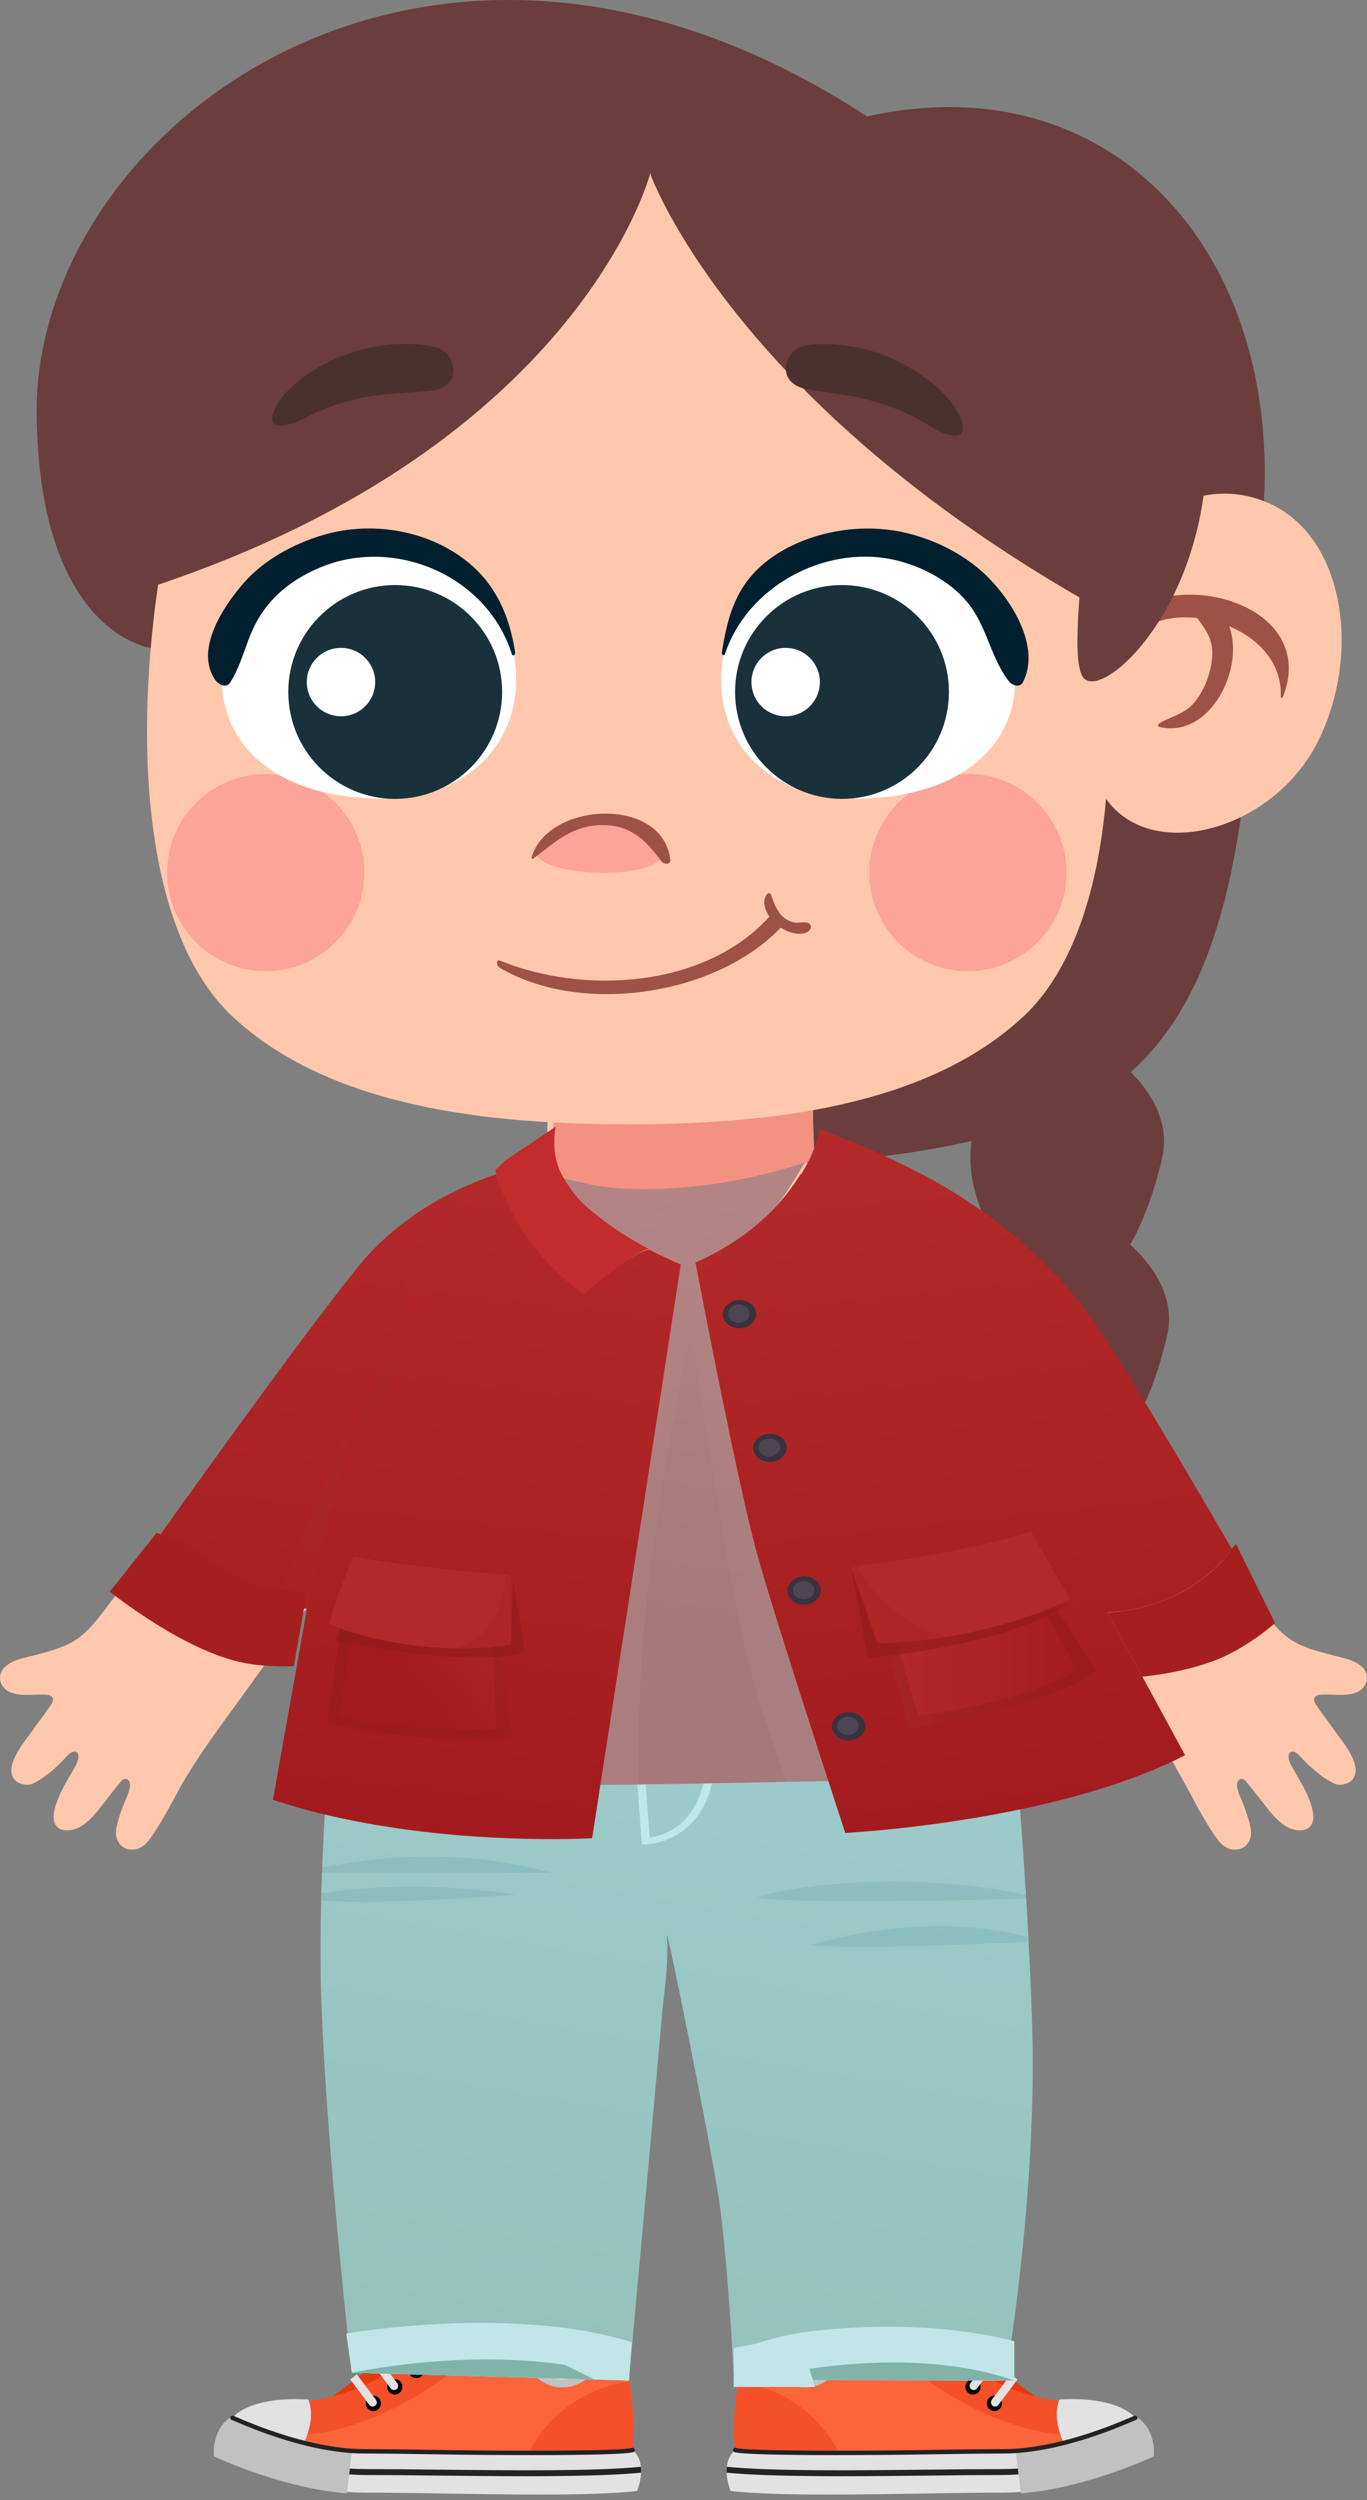<svg width="222" height="406" viewBox="0 0 222 406" fill="none" xmlns="http://www.w3.org/2000/svg">
<rect x="0" y="0" width="222" height="406" fill="#808080" stroke="none"/>
<path d="M171.443 391.38C171.443 391.38 154.763 381.439 143.166 363.464C139.616 366.697 140.211 372.689 141.394 374.604C142.578 376.518 168.845 393.536 168.845 393.536L171.443 391.38Z" fill="#E8390A"/>
<path d="M175.165 389.941C175.165 389.941 169.664 390.678 161.737 386.828C152.196 382.195 143.039 369.335 139.02 369.456C135 369.576 125.572 371.136 119.066 368.619C118.121 377.402 120.567 381.914 119.972 386.232C119.377 390.544 118.312 397.854 120.56 400.612C122.808 403.371 162.332 401.449 162.332 401.449L178.781 397.734L175.165 389.941Z" fill="#FC643A"/>
<path d="M139.02 369.456C143.039 369.335 152.196 382.195 161.737 386.828C169.671 390.678 175.165 389.941 175.165 389.941L176.91 393.71L173.644 395.451C173.644 395.451 162.834 395.611 149.651 385.864C144.282 381.901 138.035 376.331 133.585 369.837C135.787 369.69 137.697 369.496 139.02 369.456Z" fill="#F4502A"/>
<path d="M119.9 386.755C124.118 387.344 133.698 390.015 137.85 402.092C129.282 402.105 121.526 401.784 120.561 400.606C118.399 397.961 119.298 391.113 119.9 386.755Z" fill="#F4502A"/>
<path d="M184.362 392.652C184.362 392.652 181.923 389.111 172.065 389.673C170.617 393 173.024 398.249 174.28 398.41C177.281 397.372 184.362 392.652 184.362 392.652Z" fill="#E2E2E2"/>
<path d="M134.611 405.111C139.616 405.111 144.945 405.024 149.983 404.944C154.683 404.87 159.126 404.797 162.921 404.797C174.174 404.797 186.63 398.979 187.159 398.731C187.159 398.731 187.536 394.554 184.362 392.653C183.45 393.001 172.693 398.089 162.921 398.089C159.073 398.089 154.604 398.162 149.877 398.236C138.75 398.41 121.037 398.43 119.378 397.868C116.773 400.184 118.664 404.535 118.664 404.535C122.644 404.977 128.37 405.111 134.611 405.111Z" fill="#E2E2E2"/>
<path d="M118.009 401.556C117.995 401.242 118.009 400.92 118.042 400.599C125.414 401.342 139.126 401.195 151.251 401.061C155.509 401.014 159.522 400.974 162.921 400.974C173.34 400.974 185.439 395.324 185.558 395.27L185.955 396.14C185.829 396.201 173.552 401.938 162.921 401.938C159.529 401.938 155.516 401.978 151.265 402.025C146.398 402.078 141.275 402.132 136.409 402.132C129.149 402.125 122.458 401.998 118.009 401.556Z" fill="#232323"/>
<path d="M184.362 392.653C184.448 392.612 184.534 392.572 184.62 392.532C187.74 394.52 187.41 398.584 187.397 398.758L187.383 398.892L187.258 398.952C186.775 399.18 176.256 404.087 165.81 404.917C165.631 403.746 165.109 399.381 164.944 398.015C174.121 397.412 183.516 392.974 184.362 392.653Z" fill="#C1C1C1"/>
<path d="M135.76 398.704C140.93 398.704 146.233 398.658 149.882 398.597C154.596 398.524 159.052 398.45 162.92 398.45C166.986 398.45 173.935 397.54 183.978 393.201C184.229 393.094 184.401 393.021 184.48 392.987C184.665 392.92 184.758 392.713 184.685 392.525C184.619 392.338 184.414 392.244 184.229 392.318C184.143 392.351 183.958 392.432 183.693 392.545C173.763 396.837 166.913 397.734 162.913 397.734C159.046 397.734 154.583 397.807 149.869 397.881C138.114 398.068 121.016 398.048 119.489 397.533C119.304 397.473 119.106 397.573 119.04 397.76C118.98 397.948 119.079 398.149 119.264 398.216C120.388 398.591 127.932 398.704 135.76 398.704Z" fill="#232323"/>
<path d="M160.5 389.539C160.09 390.088 160.196 390.878 160.738 391.3C161.287 391.722 162.061 391.608 162.477 391.059C162.894 390.51 162.781 389.72 162.239 389.298C161.69 388.877 160.91 388.984 160.5 389.539Z" fill="black"/>
<path d="M157.017 386.862C156.6 387.411 156.713 388.201 157.255 388.622C157.803 389.044 158.577 388.93 158.994 388.381C159.403 387.826 159.298 387.043 158.756 386.621C158.207 386.206 157.433 386.313 157.017 386.862Z" fill="black"/>
<path d="M153.533 384.191C153.116 384.746 153.229 385.529 153.771 385.951C154.32 386.373 155.093 386.259 155.51 385.71C155.92 385.155 155.814 384.371 155.272 383.95C154.723 383.528 153.949 383.642 153.533 384.191Z" fill="black"/>
<path d="M150.047 381.513C149.631 382.068 149.743 382.852 150.286 383.273C150.834 383.695 151.608 383.581 152.024 383.032C152.434 382.477 152.328 381.693 151.786 381.272C151.244 380.857 150.464 380.964 150.047 381.513Z" fill="black"/>
<path d="M146.571 378.842C146.154 379.391 146.266 380.181 146.809 380.602C147.357 381.024 148.131 380.917 148.547 380.361C148.964 379.812 148.852 379.022 148.309 378.601C147.761 378.179 146.98 378.293 146.571 378.842Z" fill="black"/>
<path d="M143.086 376.17C142.676 376.726 142.782 377.509 143.324 377.931C143.873 378.353 144.646 378.239 145.063 377.69C145.48 377.141 145.367 376.351 144.825 375.929C144.276 375.508 143.503 375.615 143.086 376.17Z" fill="black"/>
<path d="M148.435 369.971C148.726 370.339 149.023 370.701 149.314 371.056L144.732 377.175C144.507 377.476 144.084 377.536 143.787 377.308C143.489 377.081 143.43 376.652 143.655 376.351L148.435 369.971Z" fill="#E2E2E2"/>
<path d="M151.337 373.426C151.641 373.774 151.952 374.115 152.256 374.457L148.216 379.852C147.991 380.154 147.568 380.214 147.271 379.986C146.973 379.759 146.914 379.33 147.139 379.029L151.337 373.426Z" fill="#E2E2E2"/>
<path d="M154.365 376.699C154.689 377.034 155.006 377.355 155.323 377.676L151.694 382.523C151.469 382.825 151.046 382.885 150.748 382.657C150.451 382.43 150.391 382.001 150.616 381.7L154.365 376.699Z" fill="#E2E2E2"/>
<path d="M157.52 379.819C157.857 380.134 158.187 380.448 158.518 380.75L155.186 385.202C154.961 385.503 154.538 385.563 154.24 385.335C153.943 385.108 153.883 384.679 154.108 384.378L157.52 379.819Z" fill="#E2E2E2"/>
<path d="M160.785 382.778C161.136 383.079 161.48 383.374 161.817 383.662L158.663 387.873C158.438 388.174 158.015 388.234 157.718 388C157.42 387.772 157.361 387.344 157.586 387.042L160.785 382.778Z" fill="#E2E2E2"/>
<path d="M164.163 385.59C164.527 385.877 164.884 386.159 165.228 386.426L162.14 390.55C161.915 390.852 161.492 390.912 161.195 390.684C160.897 390.457 160.838 390.028 161.062 389.727L164.163 385.59Z" fill="#E2E2E2"/>
<path d="M124.62 381.479C124.62 384.92 127.377 387.712 130.775 387.712C134.174 387.712 136.931 384.92 136.931 381.479C136.931 378.038 134.174 375.247 130.775 375.247C127.377 375.247 124.62 378.038 124.62 381.479Z" fill="#C1C1C1"/>
<path d="M125.882 381.479C125.882 384.217 128.071 386.433 130.775 386.433C133.472 386.433 135.667 384.217 135.667 381.479C135.667 378.741 133.479 376.525 130.775 376.525C128.077 376.525 125.882 378.741 125.882 381.479Z" fill="#E2E2E2"/>
<path d="M127.661 381.479C127.661 383.22 129.056 384.632 130.775 384.632C132.494 384.632 133.889 383.22 133.889 381.479C133.889 379.739 132.494 378.326 130.775 378.326C129.056 378.319 127.661 379.732 127.661 381.479Z" fill="#FC643A"/>
<g clip-path="url(#clip0_201_3065)">
<path d="M50.674 391.381C50.674 391.381 67.356 381.439 78.953 363.464C82.504 366.697 81.909 372.689 80.725 374.604C79.541 376.518 53.272 393.536 53.272 393.536L50.674 391.381Z" fill="#E8390A"/>
<path d="M46.952 389.941C46.952 389.941 52.453 390.678 60.38 386.828C69.921 382.195 79.079 369.335 83.099 369.456C87.119 369.576 96.548 371.136 103.054 368.619C103.999 377.402 101.553 381.914 102.148 386.232C102.743 390.544 103.808 397.854 101.56 400.612C99.312 403.371 59.785 401.449 59.785 401.449L43.335 397.734L46.952 389.941Z" fill="#FC643A"/>
<path d="M83.099 369.456C79.079 369.335 69.921 382.196 60.38 386.828C52.446 390.678 46.952 389.941 46.952 389.941L45.206 393.71L48.472 395.451C48.472 395.451 59.283 395.612 72.467 385.864C77.836 381.901 84.084 376.331 88.534 369.837C86.332 369.69 84.421 369.496 83.099 369.456Z" fill="#F4502A"/>
<path d="M102.221 386.755C98.002 387.344 88.422 390.015 84.269 402.092C92.839 402.105 100.594 401.784 101.56 400.606C103.722 397.961 102.823 391.113 102.221 386.755Z" fill="#F4502A"/>
<path d="M37.755 392.653C37.755 392.653 40.195 389.111 50.053 389.673C51.501 393.001 49.094 398.249 47.838 398.41C44.836 397.372 37.755 392.653 37.755 392.653Z" fill="#E2E2E2"/>
<path d="M87.509 405.111C82.504 405.111 77.175 405.024 72.137 404.944C67.436 404.87 62.992 404.797 59.197 404.797C47.944 404.797 35.487 398.979 34.958 398.731C34.958 398.731 34.581 394.554 37.755 392.653C38.667 393.001 49.425 398.089 59.197 398.089C63.045 398.089 67.515 398.162 72.242 398.236C83.37 398.41 101.084 398.43 102.743 397.868C105.348 400.184 103.457 404.535 103.457 404.535C99.477 404.977 93.751 405.111 87.509 405.111Z" fill="#E2E2E2"/>
<path d="M104.112 401.556C104.125 401.242 104.112 400.92 104.079 400.599C96.707 401.342 82.993 401.195 70.867 401.061C66.609 401.014 62.596 400.974 59.197 400.974C48.777 400.974 36.677 395.324 36.558 395.27L36.161 396.14C36.287 396.201 48.565 401.938 59.197 401.938C62.589 401.938 66.603 401.978 70.854 402.025C75.72 402.079 80.845 402.132 85.711 402.132C92.971 402.125 99.662 401.998 104.112 401.556Z" fill="#232323"/>
<path d="M37.755 392.653C37.669 392.612 37.583 392.572 37.497 392.532C34.376 394.52 34.706 398.584 34.72 398.758L34.733 398.892L34.858 398.952C35.341 399.18 45.861 404.087 56.308 404.917C56.486 403.745 57.008 399.381 57.174 398.015C47.996 397.412 38.601 392.974 37.755 392.653Z" fill="#C1C1C1"/>
<path d="M86.359 398.704C81.188 398.704 75.886 398.658 72.236 398.597C67.522 398.524 63.065 398.45 59.197 398.45C55.131 398.45 48.182 397.54 38.138 393.201C37.887 393.094 37.715 393.021 37.636 392.987C37.45 392.92 37.358 392.713 37.431 392.525C37.497 392.338 37.702 392.244 37.887 392.318C37.973 392.351 38.158 392.432 38.422 392.545C48.353 396.837 55.203 397.734 59.204 397.734C63.072 397.734 67.535 397.807 72.249 397.881C84.005 398.068 101.103 398.048 102.631 397.533C102.816 397.473 103.014 397.573 103.08 397.76C103.14 397.948 103.041 398.149 102.856 398.216C101.732 398.591 94.187 398.704 86.359 398.704Z" fill="#232323"/>
<path d="M61.617 389.54C62.027 390.088 61.921 390.878 61.379 391.3C60.83 391.722 60.057 391.608 59.64 391.059C59.224 390.51 59.336 389.72 59.878 389.299C60.427 388.877 61.207 388.984 61.617 389.54Z" fill="black"/>
<path d="M65.102 386.862C65.518 387.411 65.406 388.201 64.864 388.622C64.315 389.044 63.541 388.93 63.125 388.381C62.715 387.826 62.821 387.042 63.363 386.621C63.911 386.206 64.685 386.313 65.102 386.862Z" fill="black"/>
<path d="M68.586 384.19C69.002 384.746 68.89 385.529 68.348 385.951C67.799 386.373 67.025 386.259 66.609 385.71C66.199 385.155 66.305 384.371 66.847 383.949C67.396 383.528 68.169 383.642 68.586 384.19Z" fill="black"/>
<path d="M72.07 381.513C72.487 382.068 72.374 382.852 71.832 383.273C71.284 383.695 70.51 383.581 70.093 383.032C69.683 382.477 69.789 381.693 70.331 381.272C70.874 380.857 71.654 380.964 72.07 381.513Z" fill="black"/>
<path d="M75.548 378.841C75.965 379.39 75.852 380.18 75.31 380.602C74.761 381.024 73.988 380.917 73.571 380.361C73.155 379.812 73.267 379.022 73.809 378.6C74.358 378.179 75.138 378.293 75.548 378.841Z" fill="black"/>
<path d="M79.032 376.17C79.442 376.726 79.336 377.509 78.794 377.931C78.245 378.353 77.472 378.239 77.055 377.69C76.639 377.141 76.751 376.351 77.293 375.929C77.842 375.508 78.616 375.615 79.032 376.17Z" fill="black"/>
<path d="M73.684 369.971C73.393 370.339 73.096 370.701 72.805 371.056L77.387 377.175C77.612 377.476 78.035 377.536 78.332 377.308C78.63 377.081 78.689 376.652 78.465 376.351L73.684 369.971Z" fill="#E2E2E2"/>
<path d="M70.781 373.426C70.477 373.774 70.166 374.115 69.862 374.457L73.902 379.852C74.126 380.154 74.55 380.214 74.847 379.986C75.145 379.759 75.204 379.33 74.98 379.029L70.781 373.426Z" fill="#E2E2E2"/>
<path d="M67.753 376.699C67.429 377.034 67.112 377.355 66.794 377.677L70.424 382.524C70.649 382.825 71.072 382.885 71.37 382.657C71.667 382.43 71.727 382.001 71.502 381.7L67.753 376.699Z" fill="#E2E2E2"/>
<path d="M64.599 379.819C64.262 380.134 63.931 380.448 63.601 380.749L66.933 385.201C67.158 385.503 67.581 385.563 67.879 385.335C68.176 385.108 68.236 384.679 68.011 384.378L64.599 379.819Z" fill="#E2E2E2"/>
<path d="M61.333 382.778C60.982 383.079 60.639 383.374 60.301 383.662L63.455 387.873C63.68 388.174 64.103 388.234 64.401 388C64.698 387.772 64.758 387.344 64.533 387.042L61.333 382.778Z" fill="#E2E2E2"/>
<path d="M57.954 385.59C57.59 385.878 57.233 386.159 56.89 386.427L59.977 390.55C60.202 390.852 60.625 390.912 60.923 390.684C61.221 390.457 61.28 390.028 61.055 389.727L57.954 385.59Z" fill="#E2E2E2"/>
<path d="M97.5 381.479C97.5 384.92 94.743 387.712 91.345 387.712C87.946 387.712 85.189 384.92 85.189 381.479C85.189 378.038 87.946 375.247 91.345 375.247C94.743 375.247 97.5 378.038 97.5 381.479Z" fill="#C1C1C1"/>
<path d="M96.237 381.479C96.237 384.217 94.048 386.433 91.344 386.433C88.646 386.433 86.451 384.217 86.451 381.479C86.451 378.741 88.64 376.525 91.344 376.525C94.042 376.525 96.237 378.741 96.237 381.479Z" fill="#E2E2E2"/>
<path d="M94.458 381.479C94.458 383.22 93.063 384.632 91.344 384.632C89.625 384.632 88.23 383.22 88.23 381.479C88.23 379.739 89.625 378.326 91.344 378.326C93.063 378.319 94.458 379.732 94.458 381.479Z" fill="#FC643A"/>
</g>
<path d="M152.898 239.777C143.726 212.306 132.485 205.633 131.658 196.476C130.876 187.93 130.669 178.352 130.669 178.352H89.062C89.062 178.352 88.832 187.93 88.074 196.476C87.246 205.633 75.983 212.306 66.834 239.777C56.26 271.458 53.202 308.288 53.202 308.288C53.202 308.288 75.316 312.548 109.889 312.548C144.461 312.548 166.575 307.223 166.575 307.223C166.575 307.223 163.472 271.458 152.898 239.777Z" fill="#FFC8AC"/>
<path d="M24.466 105.215C24.466 105.215 6.327 102.97 5.957 67.292C5.448 21.018 69.422 -27.756 140.801 18.912C180.065 10.143 207.506 40.199 205.262 81.406C202.67 128.884 203.48 171.943 168.034 182.609C132.587 193.275 107.576 186.589 107.576 186.589L24.466 105.215Z" fill="#6C3D3D"/>
<path d="M91.379 200.332C84.693 197.417 69.792 199.546 48.761 223.122C42.699 229.925 36.775 236.82 30.991 243.83C26.664 249.083 22.407 254.381 18.265 259.772C16.738 261.762 15.304 263.867 13.383 265.51C11.232 267.361 8.409 268.055 5.748 268.772C4.059 269.212 1.977 269.513 0.704 270.809C-0.615 272.151 0.033 274.163 1.699 274.834C3.504 275.552 5.748 275.066 7.645 275.228C7.969 275.251 8.27 275.367 8.478 275.621C8.779 276.014 8.455 276.57 8.27 276.871C6.998 278.745 6.211 279.693 5.447 280.804C4.221 282.585 0.681 286.496 2.231 288.833C2.833 289.758 4.476 290.059 5.309 289.665C6.651 289.018 7.831 288.138 8.918 287.144C9.473 286.658 10.005 286.125 10.514 285.593C10.931 285.154 11.509 284.39 12.204 284.46C12.782 284.529 12.782 285.246 12.689 285.686C12.597 286.172 12.342 286.635 12.111 287.051C11.209 288.694 10.144 290.313 9.45 292.049C9.126 292.905 8.802 293.761 8.733 294.686C8.664 295.404 8.779 296.167 9.288 296.676C9.658 297.046 10.167 297.208 10.7 297.231C11.857 297.324 12.967 296.815 13.869 296.098C15.003 295.195 15.905 294.062 16.762 292.928C17.687 291.748 18.589 290.568 19.561 289.411C19.769 289.156 20.024 288.902 20.325 288.879C20.672 288.856 20.973 289.156 21.065 289.48C21.158 289.804 21.111 290.175 21.042 290.498C20.834 291.401 20.44 292.164 20.093 293.02C19.746 293.9 19.422 294.802 19.168 295.727C18.89 296.722 18.636 297.81 19.029 298.758C19.746 300.517 21.805 300.864 23.356 299.707C24.883 298.573 28.238 292.141 28.77 291.146C32.102 285.015 36.428 279.508 40.501 273.816C46.91 264.839 63.661 241.887 67.687 241.933C71.713 241.979 91.379 200.332 91.379 200.332Z" fill="#FFC8AC"/>
<path d="M131.871 200.332C138.557 197.417 152.185 199.546 173.217 223.122C179.279 229.925 185.202 236.82 190.986 243.83C195.313 249.083 199.57 254.381 203.712 259.772C205.239 261.762 206.673 263.867 208.594 265.51C210.746 267.361 213.568 268.055 216.252 268.772C217.918 269.212 220.024 269.513 221.296 270.809C222.615 272.151 221.967 274.163 220.301 274.834C218.497 275.552 216.252 275.066 214.355 275.228C214.031 275.251 213.73 275.367 213.522 275.621C213.221 276.014 213.545 276.57 213.73 276.871C215.003 278.745 215.79 279.693 216.553 280.804C217.779 282.585 221.319 286.496 219.769 288.833C219.168 289.758 217.525 290.059 216.692 289.665C215.373 289.018 214.17 288.138 213.082 287.144C212.527 286.658 211.995 286.125 211.486 285.593C211.07 285.154 210.491 284.39 209.797 284.46C209.219 284.529 209.219 285.246 209.311 285.686C209.404 286.172 209.658 286.635 209.889 287.051C210.792 288.694 211.856 290.313 212.55 292.049C212.874 292.905 213.175 293.761 213.268 294.686C213.337 295.404 213.221 296.167 212.712 296.676C212.342 297.046 211.833 297.208 211.301 297.231C210.144 297.324 209.033 296.815 208.131 296.098C206.997 295.195 206.118 294.062 205.239 292.928C204.313 291.748 203.411 290.568 202.439 289.411C202.231 289.156 202 288.902 201.676 288.879C201.329 288.856 201.028 289.156 200.935 289.48C200.843 289.804 200.889 290.175 200.958 290.498C201.167 291.401 201.583 292.164 201.907 293.02C202.254 293.9 202.578 294.802 202.833 295.727C203.11 296.722 203.365 297.81 202.971 298.758C202.254 300.517 200.195 300.864 198.645 299.707C197.118 298.573 193.763 292.141 193.231 291.146C189.899 285.015 186.359 278.907 182.31 273.215C171.505 258.083 157.391 247.162 151.537 241.979L131.871 200.332Z" fill="#FFC8AC"/>
<path d="M188.788 187.722C187.099 195.589 182.981 206.371 176.271 210.513C169.561 214.631 152.74 195.52 158.941 181.406C162.435 173.47 170.278 169.698 174.327 169.143C178.4 168.588 190.986 177.519 188.788 187.722Z" fill="#6C3D3D"/>
<path d="M189.597 216.575C187.908 224.441 183.789 235.246 177.08 239.365C170.37 243.483 153.549 224.372 159.75 210.258C163.243 202.322 171.087 198.551 175.136 197.995C179.208 197.44 191.795 206.371 189.597 216.575Z" fill="#6C3D3D"/>
<path d="M132.055 177.889H90.061C90.061 177.889 89.876 186.38 89.274 194.941C93.578 195.196 97.835 195.288 101.954 195.288C111.833 195.288 125.392 191.887 132.287 188.116C131.917 180.365 132.055 177.889 132.055 177.889Z" fill="#F49282"/>
<path d="M101.976 182.586C124.258 182.586 150.287 179.925 166.206 165.071C182.124 150.217 183.721 111.994 174.165 74.303C164.609 36.612 127.983 28.121 101.976 28.121C75.97 28.121 39.344 36.612 29.788 74.303C20.232 111.994 21.829 150.217 37.747 165.071C53.666 179.948 79.672 182.586 101.976 182.586Z" fill="#FFC8AC"/>
<path d="M27.15 141.702C27.15 132.864 34.323 125.691 43.161 125.691C52 125.691 59.172 132.864 59.172 141.702C59.172 150.541 52 157.713 43.161 157.713C34.323 157.736 27.15 150.564 27.15 141.702Z" fill="#FCA39A"/>
<path d="M141.17 141.702C141.17 132.864 148.343 125.691 157.181 125.691C166.02 125.691 173.193 132.864 173.193 141.702C173.193 150.541 166.02 157.713 157.181 157.713C148.343 157.736 141.17 150.564 141.17 141.702Z" fill="#FCA39A"/>
<path d="M105.585 28.19C105.585 28.19 118.635 65.094 177.658 98.366C177.658 98.366 189.759 65.002 167.061 44.109C144.364 23.193 105.585 28.19 105.585 28.19Z" fill="#6C3D3D"/>
<path d="M105.586 28.19C105.586 28.19 93.832 73.933 20.648 96.584C20.648 96.584 21.412 65.025 44.11 44.109C66.807 23.193 105.586 28.19 105.586 28.19Z" fill="#6C3D3D"/>
<path d="M98.135 133.164C92.305 132.956 87.053 136.658 87.076 138.393C87.168 142.443 107.784 143.252 107.575 138.393C107.46 135.663 103.133 133.326 98.135 133.164Z" fill="#FCA39A"/>
<path d="M86.544 139.481C90.199 136.751 92.86 134.021 97.858 133.997C102.439 133.974 104.892 136.45 107.414 139.874C107.853 140.453 108.964 140.476 108.848 139.573C107.575 129.231 89.019 130.18 86.335 139.203C86.312 139.296 86.382 139.597 86.544 139.481Z" fill="#9E5147"/>
<path d="M81.083 157.112C94.503 165.071 116.668 161.647 127.127 150.286C128.237 149.083 125.831 147.903 124.836 148.99C114.332 160.443 94.873 161.554 81.245 156.024C80.505 155.723 80.621 156.834 81.083 157.112Z" fill="#9E5147"/>
<path d="M124.651 145.126C123.355 146.468 124.697 148.852 125.762 149.846C126.988 151.003 129.14 152.068 130.852 151.489C131.43 151.281 132.055 150.587 131.43 150.008C130.921 149.569 129.695 149.939 129.047 149.823C126.641 149.314 125.947 147.325 125.206 145.312C125.114 145.057 124.859 144.941 124.651 145.126Z" fill="#9E5147"/>
<path d="M140.384 88.116C132.68 88.093 121.342 92.72 118.08 103.78C114.1 117.246 122.36 130.319 140.384 129.671C159.727 128.977 166.576 117.477 164.517 106.811C162.272 95.404 153.873 88.162 140.384 88.116Z" fill="white"/>
<path d="M117.756 106.163C121.343 95.312 133.744 88.602 144.781 90.823C149.246 91.725 154.059 94.178 157.02 97.718C160.329 101.651 160.792 106.765 163.892 110.698C164.378 111.323 165.674 111.693 166.113 110.814C169.006 105.168 164.494 97.811 160.468 93.761C156.28 89.527 149.987 86.681 144.087 86.01C138.071 85.316 131.384 86.658 126.248 89.921C120.07 93.854 118.288 99.014 117.224 106.001C117.201 106.395 117.594 106.626 117.756 106.163Z" fill="#002030"/>
<path d="M119.376 112.364C119.376 102.785 127.15 95.011 136.729 95.011C146.331 95.011 154.105 102.785 154.105 112.364C154.105 121.966 146.331 129.74 136.729 129.74C127.15 129.717 119.376 121.943 119.376 112.364Z" fill="#19313A"/>
<path d="M122.037 110.767C122.037 107.69 124.512 105.215 127.59 105.215C130.667 105.215 133.143 107.69 133.143 110.767C133.143 113.845 130.667 116.32 127.59 116.32C124.512 116.32 122.037 113.845 122.037 110.767Z" fill="white"/>
<path d="M60.537 88.116C68.241 88.093 79.579 92.72 82.841 103.78C86.821 117.246 78.561 130.319 60.537 129.671C41.194 128.977 34.345 117.477 36.404 106.811C38.649 95.404 47.048 88.162 60.537 88.116Z" fill="white"/>
<path d="M83.651 105.862C82.495 98.62 79.51 92.975 72.939 89.204C66.831 85.687 59.08 84.9 52.37 86.913C47.627 88.324 42.768 90.985 39.505 94.756C36.197 98.574 31.662 105.469 34.901 110.351C35.433 111.138 36.729 111.878 37.4 110.814C39.482 107.528 40.014 103.641 42.05 100.309C44.341 96.584 47.534 94.132 51.49 92.373C63.661 86.936 79.001 93.252 83.119 106.209C83.328 106.742 83.721 106.209 83.651 105.862Z" fill="#002030"/>
<path d="M81.546 112.364C81.546 102.785 73.772 95.011 64.17 95.011C54.591 95.011 46.817 102.785 46.817 112.364C46.817 121.966 54.591 129.74 64.17 129.74C73.772 129.717 81.546 121.943 81.546 112.364Z" fill="#19313A"/>
<path d="M60.93 110.767C60.93 107.69 58.454 105.215 55.377 105.215C52.3 105.215 49.824 107.69 49.824 110.767C49.824 113.845 52.3 116.32 55.377 116.32C58.454 116.32 60.93 113.845 60.93 110.767Z" fill="white"/>
<path d="M156.234 70.185C156.349 69.814 156.442 69.444 156.349 69.074C155.933 67.13 154.845 65.696 153.527 64.238C151.745 62.272 149.524 60.721 147.233 59.426C142.745 56.904 137.562 55.631 132.425 55.909C131.454 55.955 130.459 56.071 129.603 56.533C128.492 57.135 127.728 58.315 127.636 59.565C127.474 61.878 129.325 62.966 131.361 63.267C132.911 63.498 134.461 63.729 135.988 63.961C137.122 64.123 138.256 64.308 139.367 64.539C143.115 65.303 146.747 66.691 150.056 68.611C151.421 69.421 152.786 70.323 154.336 70.647C154.915 70.763 155.979 70.879 156.234 70.185Z" fill="#4B3030"/>
<path d="M44.294 68.496C44.202 68.125 44.156 67.755 44.271 67.362C44.85 65.465 46.03 64.1 47.464 62.758C49.385 60.93 51.721 59.541 54.105 58.431C58.778 56.279 64.031 55.4 69.144 56.071C70.116 56.187 71.088 56.395 71.897 56.904C72.962 57.575 73.633 58.824 73.633 60.074C73.633 62.41 71.689 63.336 69.63 63.498C68.08 63.614 66.506 63.729 64.956 63.845C63.822 63.938 62.666 64.007 61.532 64.146C57.737 64.609 54.012 65.719 50.541 67.385C49.107 68.079 47.696 68.866 46.122 69.074C45.567 69.167 44.503 69.213 44.294 68.496Z" fill="#4B3030"/>
<path d="M178.422 96.075C180.99 87.885 192.258 76.385 205.261 81.383C218.264 86.381 221.272 105.909 214.03 120.416C206.765 134.923 186.983 140.244 179.602 129.694L178.422 96.075Z" fill="#FFC8AC"/>
<path d="M177.682 106.302C177.52 106.788 178.191 107.829 178.746 107.459C181.199 105.839 182.957 103.502 185.502 102.045C188.279 100.471 191.333 100.032 194.41 100.356C195.845 102.345 197.14 103.873 196.84 106.927C196.585 109.564 195.451 112.503 193.623 114.446C192.189 115.973 190.014 116.436 188.256 117.477C188.117 117.547 187.978 117.986 188.209 118.033C196.585 120.069 202.184 108.431 199.616 101.698C204.336 103.687 208.246 107.644 207.992 113.174C207.992 113.428 208.246 113.382 208.339 113.197C215.211 95.844 183.119 89.736 177.682 106.302Z" fill="#9E5147"/>
<path d="M195.451 80.527C192.466 102.068 178.19 113.914 175.807 109.865C173.447 105.816 176.964 87.121 175.807 81.406L195.451 80.527Z" fill="#6C3D3D"/>
<path d="M165.371 371.465C165.371 371.511 165.371 371.511 165.371 371.535C165.048 374.242 164.725 376.692 164.432 378.77C163.757 383.601 163.258 386.494 163.258 386.494L119.144 385.431C119.144 385.431 118.18 367.118 116.83 357.666C115.451 348.214 107.85 310.614 108.291 314.473C108.732 318.333 107.575 325.89 107.575 326.431C107.575 326.971 102.128 386.588 102.128 386.588L57.139 385.328C57.139 385.328 56.757 381.85 56.17 376.319C54.849 363.577 52.59 339.889 52.12 322.665C52.003 318.301 52.032 313.587 52.15 308.709C52.15 308.312 52.179 307.915 52.179 307.495C52.208 306.375 52.237 305.255 52.296 304.135C52.296 303.855 52.326 303.575 52.326 303.271C52.472 299.607 52.648 295.896 52.883 292.256C53.587 281.053 54.556 270.551 55.29 263.62C55.29 263.597 55.319 263.55 55.319 263.527C55.671 260.493 55.935 258.136 56.141 256.735C56.17 256.455 56.229 256.199 56.258 255.988C56.258 255.988 88.217 254.542 107.939 254.728C120.235 254.845 138.401 254.798 150.345 254.752C157.506 254.752 158.477 254.705 158.477 254.705C158.477 254.705 162.495 255.312 162.583 256.432C162.7 257.762 162.877 259.816 163.111 262.43C163.17 262.92 163.199 263.41 163.258 263.923C163.874 270.831 164.725 280.937 165.518 291.742C165.899 296.993 166.281 302.408 166.604 307.705C166.604 307.915 166.604 308.149 166.662 308.359C166.78 310.459 166.897 312.536 167.014 314.567C167.044 314.824 167.044 315.08 167.044 315.337C167.367 321.381 167.601 327.076 167.689 331.93C167.924 346.12 166.633 360.893 165.371 371.465Z" fill="url(#paint0_linear_201_3065)"/>
<path d="M77.007 264.577C77.007 264.577 76.45 283.691 52.855 292.279C53.559 281.077 54.527 270.575 55.261 263.643C55.261 263.62 55.29 263.573 55.29 263.55L77.007 264.577Z" fill="#8FBFBF"/>
<path d="M165.518 291.742C163.141 291.299 144.036 287.098 138.225 264.67L163.141 262.453C163.2 262.943 163.229 263.433 163.288 263.947C163.875 270.831 164.726 280.937 165.518 291.742Z" fill="#8FBFBF"/>
<path d="M52.795 293.539L52.883 292.278C64.975 287.518 69.582 282.29 72.781 276.572C76.273 270.341 77.007 264.716 77.007 264.67L78.357 264.786C78.328 264.996 75.716 287.751 52.795 293.539Z" fill="#BEE7E8"/>
<path d="M165.342 292.863C139.34 286.631 138.225 264.88 138.225 264.67L139.663 264.647C139.663 264.857 140.778 285.814 165.782 291.812L165.342 292.863Z" fill="#BEE7E8"/>
<path d="M104.241 299.584L101.688 265.744L103.126 265.767L105.503 298.417C107.528 298.16 113.574 296.597 114.689 287.145C116.039 275.546 114.689 266.047 114.689 265.954L116.068 265.931C116.068 266.024 117.418 275.522 116.039 287.238C114.63 299.397 104.946 299.537 104.857 299.537H104.241V299.584Z" fill="#BEE7E8"/>
<g opacity="0.4">
<path opacity="0.4" d="M89.569 304.135H52.269C52.269 303.855 52.298 303.575 52.298 303.271C60.368 301.708 74.338 299.887 89.569 304.135Z" fill="#4B869B"/>
<path opacity="0.4" d="M83.875 307.659C83.875 307.659 63.185 309.386 52.151 308.686C52.151 308.289 52.18 307.892 52.18 307.472C57.727 306.585 68.849 305.488 83.875 307.659Z" fill="#4B869B"/>
</g>
<g opacity="0.4">
<path opacity="0.4" d="M166.664 308.359C158.358 308.569 132.063 309.176 123.318 308.289C120.999 308.056 142.423 302.664 166.605 307.705C166.605 307.916 166.634 308.126 166.664 308.359Z" fill="#4B869B"/>
<path opacity="0.4" d="M167.045 315.337C160.559 315.664 141.718 316.527 131.505 315.944C131.505 315.944 149.231 309.923 166.986 314.567C167.016 314.824 167.045 315.08 167.045 315.337Z" fill="#4B869B"/>
</g>
<path d="M163.259 263.923C125.107 268.148 69.23 264.624 55.261 263.62C55.613 260.539 55.906 258.159 56.112 256.735C56.141 256.455 56.2 256.199 56.229 255.989C56.229 255.989 88.188 254.542 107.91 254.728C127.602 254.892 158.477 254.705 158.477 254.705C158.477 254.705 162.495 255.312 162.584 256.432C162.73 258.019 162.965 260.609 163.259 263.923Z" fill="#B0D7DA"/>
<path d="M102.598 380.38L102.128 386.588L96.523 386.424L57.139 385.328L56.229 378.956C56.229 378.956 74.013 375.829 91.211 377.999C95.114 378.49 98.959 379.26 102.598 380.38Z" fill="#C1E5E6"/>
<path d="M164.726 380.217V386.611L134.322 386.541L122.231 386.518L119.144 381.96C119.144 381.96 125.371 379.236 131.945 378.56C140.514 377.603 152.928 377.206 164.726 380.217Z" fill="#C1E5E6"/>
<path d="M57.14 385.328C57.14 385.328 82.73 379.703 102.129 386.588L57.14 385.328Z" fill="#81B3AB"/>
<path d="M122.231 386.494C122.231 386.494 145.973 380.053 164.697 386.588L122.231 386.494Z" fill="#81B3AB"/>
<path d="M99.84 259.069V265.884L101.689 266.164V259.233L99.84 259.069Z" fill="#C1E5E6"/>
<path opacity="0.5" d="M110.394 262.853C110.394 264.147 109.355 265.167 108.092 265.167C106.83 265.167 105.791 264.147 105.791 262.853C105.791 261.584 106.83 260.539 108.092 260.539C109.355 260.539 110.394 261.584 110.394 262.853Z" fill="#5B9394"/>
<path d="M109.924 262.853C109.924 263.998 109.009 264.943 107.87 264.943C107.375 264.943 106.93 264.769 106.583 264.495C106.113 264.122 105.791 263.525 105.791 262.878C105.791 261.734 106.707 260.788 107.87 260.788C107.92 260.788 107.969 260.788 108.043 260.813C109.108 260.863 109.924 261.759 109.924 262.853Z" fill="#EAB200"/>
<path opacity="0.3" d="M108.787 262.403C108.787 263.548 107.871 264.493 106.708 264.493C106.659 264.493 106.609 264.493 106.56 264.493C106.089 264.12 105.768 263.523 105.768 262.876C105.768 261.731 106.683 260.786 107.847 260.786C107.896 260.786 107.946 260.786 108.02 260.811C108.49 261.184 108.787 261.756 108.787 262.403Z" fill="#EAB200"/>
<path d="M76.978 256.969L75.422 265.884L80.617 266.164L81.585 256.969H76.978Z" fill="#BEE7E8"/>
<path d="M135.702 256.969V267.611H141.248L139.81 256.969H135.702Z" fill="#BEE7E8"/>
<path opacity="0.5" d="M82.026 258.439L82.319 265.137L80.734 265.067L81.409 258.439H82.026Z" fill="#5B9394"/>
<path opacity="0.5" d="M140.955 258.509L142.687 265.464L140.955 265.534L140.016 258.556L140.955 258.509Z" fill="#5B9394"/>
<path d="M163.405 265.767L163.317 264.74L163.258 263.923C164.52 260.586 162.583 256.432 162.583 256.432L162.655 256.595L162.565 256.207C169.403 262.719 163.405 265.767 163.405 265.767Z" fill="#6FA5A5"/>
<path d="M56.229 255.989L56.141 256.572L56.112 256.735C56.112 256.735 53.647 259.466 55.261 263.643L55.173 264.764L55.026 265.954C55.026 265.954 50.066 258.882 56.229 255.989Z" fill="#6FA5A5"/>
<path opacity="0.5" d="M56.111 256.735C56.111 256.735 53.646 259.466 55.26 263.643L55.172 264.764C54.938 264.484 54.321 263.55 53.881 261.216C53.294 258.089 56.141 256.572 56.141 256.572L56.111 256.735Z" fill="#5B9394"/>
<path d="M102.599 380.38L102.129 386.588L96.524 386.424C93.912 385.141 91.74 384.044 91.74 384.044L91.212 377.999C95.115 378.49 98.96 379.26 102.599 380.38Z" fill="#C1E5E6"/>
<path d="M132.35 387.628H119.144V381.327C119.144 381.327 123.399 380.323 129.973 379.647C130.589 381.887 131.734 385.691 132.35 387.628Z" fill="#C1E5E6"/>
<path d="M135.048 289.222C133.015 289.269 130.547 289.317 127.836 289.364C120.704 289.507 111.783 289.697 103.649 289.793C101.479 289.816 99.365 289.84 97.358 289.84L110.536 205.293C99.5 200.583 93.887 195.421 91.04 191.163C91.826 191.4 93.589 191.9 96.111 192.4C103.269 193.827 117.129 193.331 130.714 188.763C129.656 190.476 127.537 194.303 125.721 196.206C122.738 199.346 118.616 202.51 112.895 205.032C112.895 205.032 119.376 239.026 122.711 251.492C125.205 260.865 132.093 280.063 135.048 289.222Z" fill="url(#paint1_linear_201_3065)"/>
<path opacity="0.4" d="M135.049 289.222C133.015 289.269 130.548 289.317 127.836 289.364C125.64 283.774 121.654 273.164 118.915 257.487C115.119 235.839 112.163 215.88 112.163 215.88C112.163 215.88 107.31 240.097 105.195 258.415C103.785 270.809 103.595 283.132 103.649 289.793C101.48 289.816 99.365 289.84 97.358 289.84L110.537 205.293C99.501 200.583 93.888 195.421 91.04 191.163C91.827 191.401 93.589 191.9 96.111 192.4C101.426 195.968 113.546 199.489 124.609 196.468L125.748 196.182C122.766 199.322 118.644 202.486 112.923 205.008C112.923 205.008 119.403 239.003 122.738 251.468C125.206 260.865 132.093 280.063 135.049 289.222Z" fill="#B38484"/>
<path d="M110.563 205.317L96.164 298.523C96.164 298.523 95.297 298.571 93.751 298.618C86.457 298.809 64.005 298.809 44.32 292.29L47.709 273.307L49.851 261.222C49.851 261.222 37.324 261.483 30.789 253.847C30.708 253.752 25.519 250.149 25.438 250.077C25.438 250.077 48.116 218.092 58.23 205.626C65.551 196.586 75.584 192.352 80.6 190.711C81.251 192.971 84.396 201.891 94.998 209.575C94.998 209.575 103.052 203.128 105.438 202.914C106.577 203.509 107.77 204.08 109.071 204.675C109.261 204.77 109.451 204.841 109.641 204.936C109.912 205.032 110.237 205.174 110.563 205.317Z" fill="url(#paint2_linear_201_3065)"/>
<path d="M191.448 258.795C185.781 261.745 179.842 261.84 179.842 261.84L185.509 272.26L192.451 285.035C174.636 294.241 147.656 296.905 139.63 297.5C138.112 297.619 137.271 297.667 137.271 297.667C137.271 297.667 125.205 260.865 122.71 251.492C119.782 240.525 114.44 212.953 113.193 206.435C113.003 205.531 112.921 205.032 112.921 205.032C113.382 204.818 113.843 204.603 114.304 204.389C122.629 200.369 127.374 194.993 130.004 190.687C130.058 190.687 130.085 190.663 130.113 190.663C130.113 190.663 130.519 190.068 131.034 189.093C131.414 188.403 131.821 187.547 132.2 186.571C132.58 185.643 132.905 184.621 133.122 183.55C133.149 183.455 133.149 183.407 133.149 183.407C133.149 183.407 144.158 187.332 153.188 192.614C162.19 197.871 171.572 205.603 178.215 215.451C184.75 225.133 199.528 250.635 200.016 251.492V251.516C200.016 251.516 197.657 255.56 191.448 258.795Z" fill="url(#paint3_linear_201_3065)"/>
<path d="M83.204 282.418C65.172 283.155 53.051 279.682 53.051 279.682C54.109 273.663 55.275 264.433 55.275 264.433C55.871 264.647 56.522 264.861 57.173 265.052C64.684 267.169 76.099 267.05 80.058 266.931C80.953 266.907 81.468 266.883 81.468 266.883L83.204 282.418Z" fill="url(#paint4_linear_201_3065)"/>
<path opacity="0.4" d="M83.204 282.418C65.172 283.155 53.051 279.682 53.051 279.682C54.109 273.663 55.275 264.433 55.275 264.433C55.871 264.647 56.522 264.861 57.173 265.052L55.058 278.683C63.437 281.323 80.682 280.776 80.682 280.776C80.275 275.757 80.112 269.024 80.058 266.955C80.953 266.931 81.468 266.907 81.468 266.907L83.204 282.418Z" fill="#8F1C1C"/>
<path d="M177.945 271.38C177.945 271.38 176.589 273.592 165.201 276.922C153.812 280.253 147.549 280.634 147.549 280.634C147.115 278.302 143.59 265.789 143.59 265.789C144.132 265.718 144.674 265.646 145.217 265.575C156.415 264.053 165.391 261.269 168.753 260.127C169.675 259.818 170.163 259.628 170.163 259.628C173.01 262.863 177.945 271.38 177.945 271.38Z" fill="url(#paint5_linear_201_3065)"/>
<path opacity="0.4" d="M177.945 271.38C177.945 271.38 176.589 273.592 165.201 276.922C153.812 280.253 147.549 280.634 147.549 280.634C147.115 278.302 143.59 265.789 143.59 265.789C144.132 265.718 144.674 265.646 145.217 265.575C146.247 268.977 149.121 278.54 149.121 278.54C149.121 278.54 163.032 277.422 175.044 271.332L168.726 260.127C169.648 259.818 170.136 259.628 170.136 259.628C173.01 262.863 177.945 271.38 177.945 271.38Z" fill="#8F1C1C"/>
<path opacity="0.6" d="M138.219 254.466L140.903 269.262C140.903 269.262 164.927 267.193 173.631 260.104C173.631 260.104 161.348 265.979 142.449 266.86L138.219 254.466Z" fill="#8F1C1C"/>
<path d="M173.737 259.628C173.737 259.628 166.172 263.791 153.916 265.789C150.445 266.36 146.595 266.741 142.446 266.836L138.216 254.442C138.216 254.442 138.569 254.394 139.22 254.323C143.07 253.847 157.387 251.968 167.42 248.709L173.737 259.628Z" fill="#B32929"/>
<path opacity="0.4" d="M153.894 265.813C150.423 266.384 146.573 266.765 142.424 266.86L138.194 254.466C138.194 254.466 138.546 254.418 139.197 254.347C141.149 257.701 145.515 263.934 153.894 265.813Z" fill="#A61F1F"/>
<path d="M105.412 202.846C103.053 203.061 94.756 210.17 94.756 210.17C84.127 202.439 81.225 192.817 80.575 190.543C80.466 190.208 80.439 189.992 80.439 189.992L82.012 188.508L90.224 182.979C90.197 183.362 89.279 187.479 91.448 191.165C91.99 192.075 92.56 192.96 93.183 193.75C93.617 194.325 94.078 194.851 94.539 195.306C95.217 195.976 96.03 196.646 96.844 197.293C97.061 197.46 97.278 197.628 97.495 197.795C99.61 199.471 102.213 201.17 105.412 202.846Z" fill="#C22C2C"/>
<path opacity="0.3" d="M96.817 197.293C89.441 197.029 83.638 191.835 81.984 188.508L90.224 182.979C90.197 183.362 89.251 187.479 91.421 191.165C91.963 192.075 92.532 192.96 93.156 193.75C93.59 194.325 94.051 194.851 94.512 195.306C95.19 195.976 96.003 196.646 96.817 197.293Z" fill="#C22C2C"/>
<path opacity="0.3" d="M64.847 203.914C64.847 203.914 64.847 214.19 62.623 221.113C60.4 228.036 55.356 234.15 55.356 234.15L44.619 260.651C46.517 261.769 49.825 261.198 49.825 261.198L56.468 234.292C67.857 225.157 65.498 207.244 64.847 203.914Z" fill="#A32A28"/>
<path d="M131.144 260.532C130.385 260.675 129.625 260.532 129.056 260.199C128.514 259.866 128.107 259.39 127.944 258.795C127.646 257.558 128.568 256.345 130.032 256.059C131.008 255.869 131.984 256.178 132.608 256.749C132.906 257.035 133.123 257.392 133.232 257.796C133.557 259.009 132.608 260.246 131.144 260.532Z" fill="#39323F"/>
<path d="M130.845 259.675C130.14 259.818 129.462 259.556 129.082 259.104C128.947 258.938 128.838 258.771 128.784 258.557C128.594 257.748 129.191 256.963 130.14 256.773C130.655 256.678 131.17 256.773 131.55 257.035C131.875 257.225 132.119 257.534 132.201 257.891C132.391 258.7 131.794 259.509 130.845 259.675Z" fill="#4B4651"/>
<path opacity="0.1" d="M130.492 259.366C129.977 259.461 129.489 259.366 129.082 259.104C128.947 258.938 128.838 258.771 128.784 258.557C128.594 257.748 129.191 256.963 130.14 256.773C130.655 256.678 131.17 256.773 131.55 257.035C131.686 257.201 131.794 257.368 131.848 257.582C132.038 258.391 131.414 259.176 130.492 259.366Z" fill="#4B4651"/>
<path opacity="0.4" d="M131.144 260.532C130.385 260.675 129.626 260.532 129.056 260.199C130.168 260.341 131.524 260.199 132.364 259.509C133.313 258.724 133.015 257.558 132.635 256.749C132.934 257.035 133.151 257.392 133.259 257.796C133.557 259.009 132.608 260.246 131.144 260.532Z" fill="#39323F"/>
<path d="M138.357 282.584C137.598 282.727 136.866 282.584 136.269 282.251C135.727 281.918 135.32 281.442 135.158 280.848C134.859 279.611 135.781 278.397 137.245 278.112C138.222 277.922 139.198 278.207 139.821 278.802C140.12 279.087 140.337 279.444 140.445 279.849C140.743 281.062 139.821 282.299 138.357 282.584Z" fill="#39323F"/>
<path d="M138.058 281.728C137.353 281.871 136.648 281.609 136.296 281.157C136.16 280.991 136.052 280.824 135.998 280.61C135.808 279.801 136.404 279.016 137.353 278.849C137.869 278.754 138.384 278.849 138.763 279.111C139.089 279.301 139.333 279.611 139.414 279.968C139.604 280.753 138.98 281.561 138.058 281.728Z" fill="#4B4651"/>
<path opacity="0.1" d="M137.679 281.419C137.164 281.514 136.675 281.419 136.296 281.157C136.16 280.991 136.052 280.824 135.998 280.61C135.808 279.801 136.404 279.016 137.353 278.849C137.869 278.754 138.384 278.849 138.763 279.111C138.899 279.278 139.007 279.444 139.062 279.658C139.224 280.443 138.628 281.228 137.679 281.419Z" fill="#4B4651"/>
<path opacity="0.4" d="M138.357 282.584C137.598 282.727 136.866 282.584 136.27 282.251C137.381 282.394 138.737 282.251 139.578 281.561C140.527 280.776 140.228 279.611 139.849 278.802C140.147 279.087 140.364 279.444 140.472 279.849C140.744 281.062 139.822 282.299 138.357 282.584Z" fill="#39323F"/>
<path d="M125.585 237.361C124.826 237.504 124.067 237.361 123.497 237.028C122.955 236.695 122.548 236.219 122.386 235.625C122.087 234.388 123.009 233.174 124.473 232.889C125.45 232.698 126.426 232.984 127.049 233.579C127.348 233.864 127.565 234.221 127.673 234.625C127.998 235.862 127.049 237.076 125.585 237.361Z" fill="#39323F"/>
<path d="M125.286 236.527C124.581 236.67 123.876 236.409 123.524 235.957C123.388 235.79 123.28 235.623 123.226 235.409C123.036 234.601 123.632 233.815 124.581 233.649C125.097 233.554 125.612 233.649 125.991 233.911C126.317 234.101 126.561 234.41 126.642 234.767C126.832 235.552 126.235 236.337 125.286 236.527Z" fill="#4B4651"/>
<path opacity="0.1" d="M124.934 236.195C124.419 236.291 123.931 236.195 123.524 235.934C123.388 235.767 123.28 235.601 123.226 235.387C123.036 234.578 123.632 233.793 124.581 233.626C125.097 233.531 125.612 233.626 125.991 233.888C126.127 234.054 126.208 234.221 126.263 234.435C126.479 235.22 125.856 236.029 124.934 236.195Z" fill="#4B4651"/>
<path opacity="0.4" d="M125.586 237.361C124.827 237.504 124.067 237.361 123.498 237.028C124.61 237.171 125.966 237.028 126.806 236.338C127.755 235.553 127.457 234.388 127.077 233.579C127.376 233.864 127.592 234.221 127.701 234.625C127.999 235.862 127.05 237.076 125.586 237.361Z" fill="#39323F"/>
<path d="M120.651 215.642C119.891 215.784 119.159 215.642 118.563 215.309C118.02 214.999 117.614 214.5 117.451 213.905C117.153 212.668 118.075 211.455 119.539 211.169C120.515 210.979 121.491 211.264 122.115 211.859C122.413 212.145 122.63 212.501 122.739 212.906C123.037 214.119 122.115 215.356 120.651 215.642Z" fill="#39323F"/>
<path d="M120.346 214.785C119.641 214.928 118.936 214.666 118.584 214.214C118.448 214.048 118.34 213.881 118.286 213.667C118.096 212.858 118.692 212.073 119.641 211.883C120.157 211.788 120.672 211.883 121.051 212.145C121.377 212.335 121.621 212.644 121.702 213.001C121.892 213.81 121.295 214.619 120.346 214.785Z" fill="#4B4651"/>
<path opacity="0.1" d="M119.972 214.476C119.457 214.571 118.969 214.476 118.562 214.214C118.426 214.048 118.318 213.881 118.264 213.667C118.074 212.858 118.67 212.073 119.619 211.883C120.135 211.788 120.65 211.883 121.029 212.145C121.165 212.287 121.273 212.478 121.328 212.692C121.518 213.501 120.921 214.286 119.972 214.476Z" fill="#4B4651"/>
<path opacity="0.4" d="M120.651 215.642C119.892 215.784 119.16 215.642 118.563 215.309C119.675 215.451 121.03 215.309 121.871 214.619C122.793 213.834 122.522 212.668 122.142 211.859C122.44 212.145 122.657 212.501 122.766 212.906C123.037 214.119 122.115 215.356 120.651 215.642Z" fill="#39323F"/>
<path d="M49.852 258.498L47.709 270.583C45.215 270.678 42.856 270.535 40.66 270.226C30.627 268.823 17.83 258.474 17.83 258.474L25.439 248.921L28.91 250.077L30.545 250.886C30.545 250.886 30.627 250.981 30.762 251.123C34.694 253.548 38.49 256.666 42.368 257.594C44.971 258.213 47.248 258.403 48.604 258.474C49.391 258.522 49.852 258.498 49.852 258.498Z" fill="#A61F1F"/>
<path opacity="0.3" d="M49.851 258.499L47.709 270.584C45.215 270.679 42.855 270.536 40.659 270.227C41.202 266.325 41.988 260.83 42.367 257.595C44.971 258.213 47.248 258.404 48.604 258.475C49.39 258.523 49.851 258.499 49.851 258.499Z" fill="#A61F1F"/>
<path opacity="0.4" d="M48.605 258.475C38.382 261.02 31.115 253.503 29.244 250.41L29.353 250.077L30.573 250.862C30.573 250.862 30.654 250.958 30.79 251.1C36.05 257.309 45.242 258.308 48.605 258.475Z" fill="#A61F1F"/>
<path d="M207.068 263.576C207.068 263.576 202.404 267.81 196.872 269.808C195.869 270.165 194.866 270.475 193.862 270.76C190.012 271.807 186.46 272.187 185.511 272.283L179.844 261.863C179.844 261.863 180.549 261.863 181.688 261.72C183.179 261.53 185.43 261.149 187.897 260.317C189.063 259.912 190.256 259.413 191.449 258.818C197.659 255.583 200.045 251.515 200.045 251.515C200.045 251.515 200.045 251.515 200.045 251.491C200.479 251.039 200.75 250.777 200.75 250.777L201.319 251.943L207.068 263.576Z" fill="#A61F1F"/>
<path opacity="0.4" d="M201.291 251.92C198.824 256.416 192.533 263.053 181.714 261.697C183.91 261.436 187.733 260.722 191.448 258.795C197.658 255.56 200.044 251.492 200.044 251.492C200.044 251.492 200.044 251.492 200.044 251.468C200.478 251.016 200.749 250.754 200.749 250.754L201.291 251.92Z" fill="#A61F1F"/>
<path opacity="0.3" d="M193.862 270.761C190.012 271.808 186.459 272.188 185.51 272.284L179.843 261.864C179.843 261.864 180.548 261.864 181.687 261.721C183.178 261.531 185.429 261.15 187.897 260.318L193.862 270.761Z" fill="#A61F1F"/>
<path opacity="0.6" d="M83.311 256.393L85.21 268.24C85.21 268.24 78.892 271.38 54.434 266.384L55.274 264.433C55.274 264.433 69.835 268.596 82.986 267.122L83.311 256.393Z" fill="#8F1C1C"/>
<path d="M83.095 255.845L82.986 267.122C79.895 267.574 76.913 267.74 74.12 267.692C62.189 267.55 53.485 263.791 53.485 263.791C54.108 260.461 57.389 252.777 57.389 252.777C66.771 254.489 78.702 255.489 82.146 255.75C82.742 255.822 83.095 255.845 83.095 255.845Z" fill="#B32929"/>
<path opacity="0.4" d="M83.095 255.845L82.986 267.122C79.895 267.574 76.912 267.74 74.12 267.692C79.977 265.647 81.685 261.174 82.119 255.75C82.742 255.822 83.095 255.845 83.095 255.845Z" fill="#A61F1F"/>
<defs>
<linearGradient id="paint0_linear_201_3065" x1="126.847" y1="258.764" x2="103.051" y2="396.189" gradientUnits="userSpaceOnUse">
<stop stop-color="#9DCDCE"/>
<stop offset="1" stop-color="#95C1B9"/>
</linearGradient>
<linearGradient id="paint1_linear_201_3065" x1="121.5" y1="193.705" x2="111.71" y2="263.731" gradientUnits="userSpaceOnUse">
<stop offset="0.005" stop-color="#B38484"/>
<stop offset="1" stop-color="#A57979"/>
</linearGradient>
<linearGradient id="paint2_linear_201_3065" x1="75.971" y1="191.284" x2="64.736" y2="294.1" gradientUnits="userSpaceOnUse">
<stop offset="0.005" stop-color="#B32929"/>
<stop offset="1" stop-color="#A31B1F"/>
</linearGradient>
<linearGradient id="paint3_linear_201_3065" x1="151.131" y1="190.155" x2="162.528" y2="295.745" gradientUnits="userSpaceOnUse">
<stop offset="0.005" stop-color="#B32929"/>
<stop offset="1" stop-color="#A31B1F"/>
</linearGradient>
<linearGradient id="paint4_linear_201_3065" x1="86.624" y1="262.122" x2="69.664" y2="276.458" gradientUnits="userSpaceOnUse">
<stop offset="0.005" stop-color="#B32929"/>
<stop offset="1" stop-color="#A31B1F"/>
</linearGradient>
<linearGradient id="paint5_linear_201_3065" x1="143.59" y1="270.131" x2="177.95" y2="270.131" gradientUnits="userSpaceOnUse">
<stop offset="0.005" stop-color="#B32929"/>
<stop offset="1" stop-color="#A31B1F"/>
</linearGradient>
<clipPath id="clip0_201_3065">
<rect width="69.412" height="41.647" fill="white" transform="translate(34.706 363.464)"/>
</clipPath>
</defs>
</svg>
